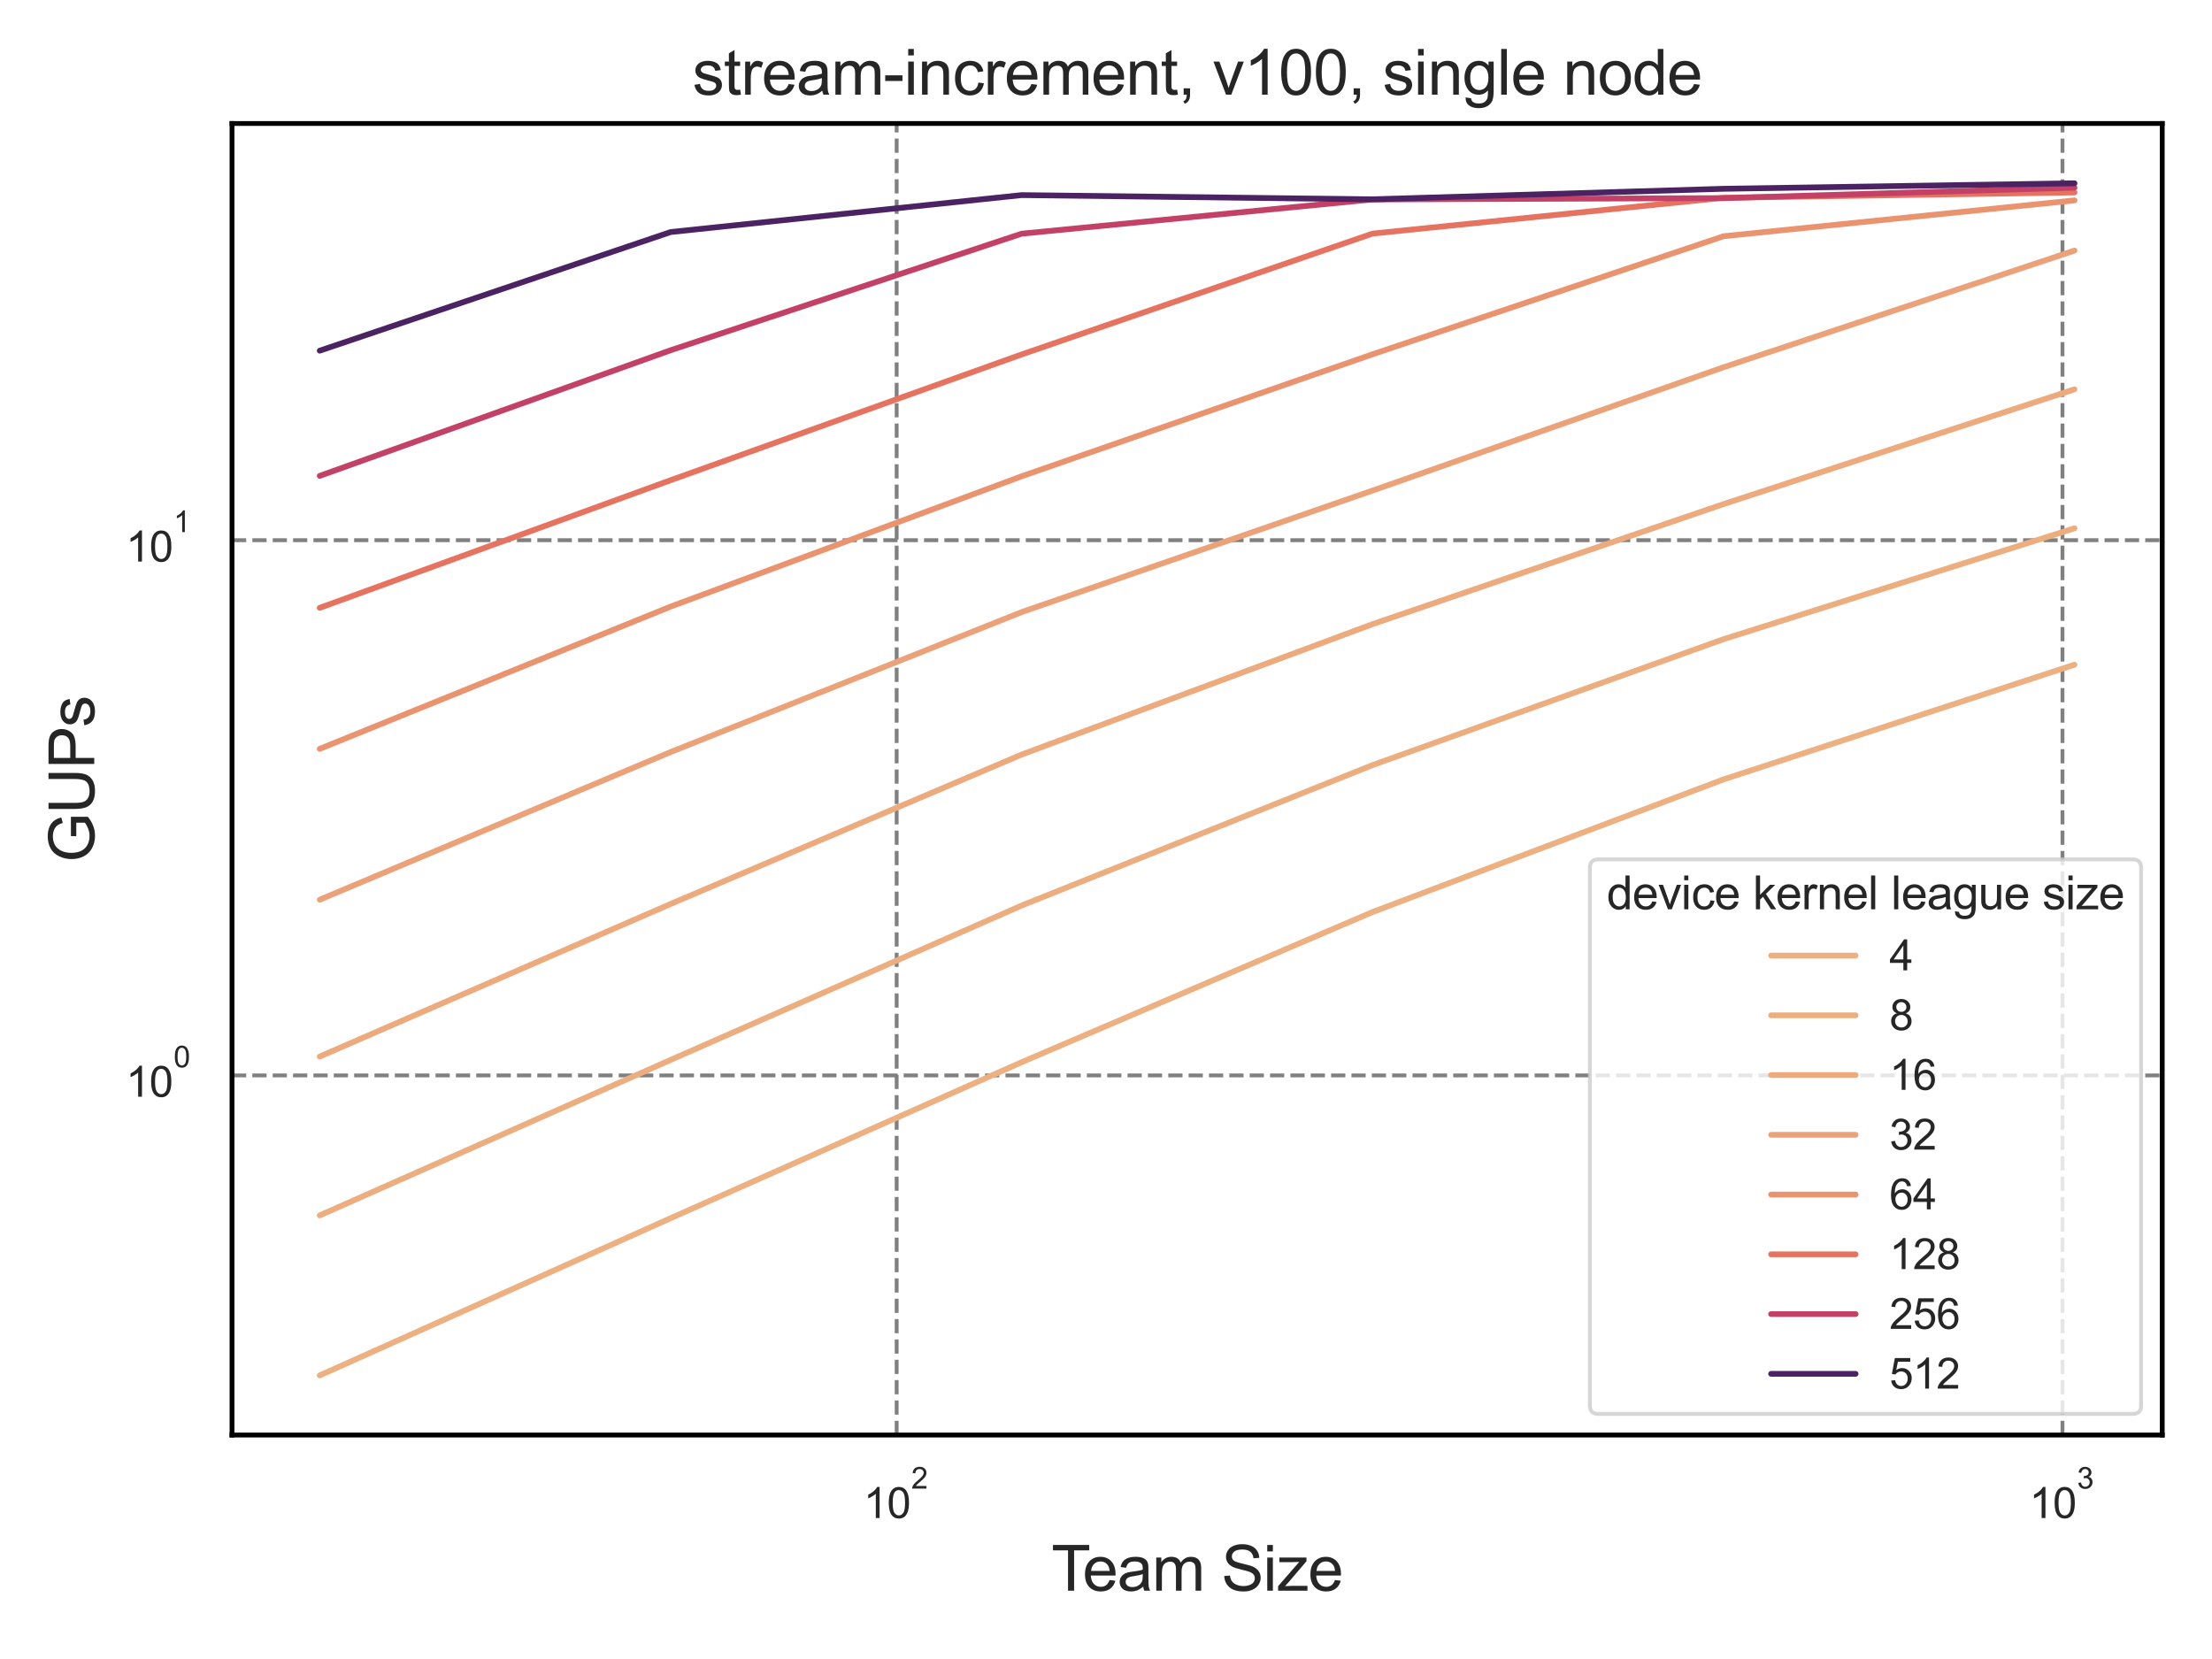<?xml version="1.0" encoding="utf-8" standalone="no"?>
<!DOCTYPE svg PUBLIC "-//W3C//DTD SVG 1.1//EN"
  "http://www.w3.org/Graphics/SVG/1.1/DTD/svg11.dtd">
<svg xmlns:xlink="http://www.w3.org/1999/xlink" width="460.8pt" height="345.6pt" viewBox="0 0 460.8 345.6" xmlns="http://www.w3.org/2000/svg" version="1.1">
 <defs>
  <style type="text/css">*{stroke-linejoin: round; stroke-linecap: butt}</style>
 </defs>
 <g id="figure_1">
  <g id="patch_1">
   <path d="M 0 345.6 
L 460.8 345.6 
L 460.8 0 
L 0 0 
z
" style="fill: #ffffff"/>
  </g>
  <g id="axes_1">
   <g id="patch_2">
    <path d="M 48.332 298.943 
L 450.432 298.943 
L 450.432 25.728 
L 48.332 25.728 
z
" style="fill: #ffffff"/>
   </g>
   <g id="matplotlib.axis_1">
    <g id="xtick_1">
     <g id="line2d_1">
      <path d="M 186.79 298.943 
L 186.79 25.728 
" clip-path="url(#pfa51cefb62)" style="fill: none; stroke-dasharray: 2.96,1.28; stroke-dashoffset: 0; stroke: #808080; stroke-width: 0.8"/>
     </g>
     <g id="text_1">
      <!-- $\mathdefault{10^{2}}$ -->
      <g style="fill: #262626" transform="translate(179.882 316.318)scale(0.088 -0.088)">
       <defs>
        <path id="ArialMT-31" d="M 2384 0 
L 1822 0 
L 1822 3584 
Q 1619 3391 1289 3197 
Q 959 3003 697 2906 
L 697 3450 
Q 1169 3672 1522 3987 
Q 1875 4303 2022 4600 
L 2384 4600 
L 2384 0 
z
" transform="scale(0.016)"/>
        <path id="ArialMT-30" d="M 266 2259 
Q 266 3072 433 3567 
Q 600 4063 929 4331 
Q 1259 4600 1759 4600 
Q 2128 4600 2406 4451 
Q 2684 4303 2865 4023 
Q 3047 3744 3150 3342 
Q 3253 2941 3253 2259 
Q 3253 1453 3087 958 
Q 2922 463 2592 192 
Q 2263 -78 1759 -78 
Q 1097 -78 719 397 
Q 266 969 266 2259 
z
M 844 2259 
Q 844 1131 1108 757 
Q 1372 384 1759 384 
Q 2147 384 2411 759 
Q 2675 1134 2675 2259 
Q 2675 3391 2411 3762 
Q 2147 4134 1753 4134 
Q 1366 4134 1134 3806 
Q 844 3388 844 2259 
z
" transform="scale(0.016)"/>
        <path id="ArialMT-32" d="M 3222 541 
L 3222 0 
L 194 0 
Q 188 203 259 391 
Q 375 700 629 1000 
Q 884 1300 1366 1694 
Q 2113 2306 2375 2664 
Q 2638 3022 2638 3341 
Q 2638 3675 2398 3904 
Q 2159 4134 1775 4134 
Q 1369 4134 1125 3890 
Q 881 3647 878 3216 
L 300 3275 
Q 359 3922 746 4261 
Q 1134 4600 1788 4600 
Q 2447 4600 2831 4234 
Q 3216 3869 3216 3328 
Q 3216 3053 3103 2787 
Q 2991 2522 2730 2228 
Q 2469 1934 1863 1422 
Q 1356 997 1212 845 
Q 1069 694 975 541 
L 3222 541 
z
" transform="scale(0.016)"/>
       </defs>
       <use xlink:href="#ArialMT-31" transform="translate(0 0.994)"/>
       <use xlink:href="#ArialMT-30" transform="translate(55.615 0.994)"/>
       <use xlink:href="#ArialMT-32" transform="translate(112.973 70.688)scale(0.7)"/>
      </g>
     </g>
    </g>
    <g id="xtick_2">
     <g id="line2d_2">
      <path d="M 429.653 298.943 
L 429.653 25.728 
" clip-path="url(#pfa51cefb62)" style="fill: none; stroke-dasharray: 2.96,1.28; stroke-dashoffset: 0; stroke: #808080; stroke-width: 0.8"/>
     </g>
     <g id="text_2">
      <!-- $\mathdefault{10^{3}}$ -->
      <g style="fill: #262626" transform="translate(422.745 316.318)scale(0.088 -0.088)">
       <defs>
        <path id="ArialMT-33" d="M 269 1209 
L 831 1284 
Q 928 806 1161 595 
Q 1394 384 1728 384 
Q 2125 384 2398 659 
Q 2672 934 2672 1341 
Q 2672 1728 2419 1979 
Q 2166 2231 1775 2231 
Q 1616 2231 1378 2169 
L 1441 2663 
Q 1497 2656 1531 2656 
Q 1891 2656 2178 2843 
Q 2466 3031 2466 3422 
Q 2466 3731 2256 3934 
Q 2047 4138 1716 4138 
Q 1388 4138 1169 3931 
Q 950 3725 888 3313 
L 325 3413 
Q 428 3978 793 4289 
Q 1159 4600 1703 4600 
Q 2078 4600 2393 4439 
Q 2709 4278 2876 4000 
Q 3044 3722 3044 3409 
Q 3044 3113 2884 2869 
Q 2725 2625 2413 2481 
Q 2819 2388 3044 2092 
Q 3269 1797 3269 1353 
Q 3269 753 2831 336 
Q 2394 -81 1725 -81 
Q 1122 -81 723 278 
Q 325 638 269 1209 
z
" transform="scale(0.016)"/>
       </defs>
       <use xlink:href="#ArialMT-31" transform="translate(0 0.994)"/>
       <use xlink:href="#ArialMT-30" transform="translate(55.615 0.994)"/>
       <use xlink:href="#ArialMT-33" transform="translate(112.973 70.688)scale(0.7)"/>
      </g>
     </g>
    </g>
    <g id="xtick_3"/>
    <g id="xtick_4"/>
    <g id="xtick_5"/>
    <g id="xtick_6"/>
    <g id="xtick_7"/>
    <g id="xtick_8"/>
    <g id="xtick_9"/>
    <g id="xtick_10"/>
    <g id="xtick_11"/>
    <g id="xtick_12"/>
    <g id="xtick_13"/>
    <g id="xtick_14"/>
    <g id="xtick_15"/>
    <g id="xtick_16"/>
    <g id="xtick_17"/>
    <g id="text_3">
     <!-- Team Size -->
     <g style="fill: #262626" transform="translate(219.041 331.372)scale(0.13 -0.13)">
      <defs>
       <path id="ArialMT-54" d="M 1659 0 
L 1659 4041 
L 150 4041 
L 150 4581 
L 3781 4581 
L 3781 4041 
L 2266 4041 
L 2266 0 
L 1659 0 
z
" transform="scale(0.016)"/>
       <path id="ArialMT-65" d="M 2694 1069 
L 3275 997 
Q 3138 488 2766 206 
Q 2394 -75 1816 -75 
Q 1088 -75 661 373 
Q 234 822 234 1631 
Q 234 2469 665 2931 
Q 1097 3394 1784 3394 
Q 2450 3394 2872 2941 
Q 3294 2488 3294 1666 
Q 3294 1616 3291 1516 
L 816 1516 
Q 847 969 1125 678 
Q 1403 388 1819 388 
Q 2128 388 2347 550 
Q 2566 713 2694 1069 
z
M 847 1978 
L 2700 1978 
Q 2663 2397 2488 2606 
Q 2219 2931 1791 2931 
Q 1403 2931 1139 2672 
Q 875 2413 847 1978 
z
" transform="scale(0.016)"/>
       <path id="ArialMT-61" d="M 2588 409 
Q 2275 144 1986 34 
Q 1697 -75 1366 -75 
Q 819 -75 525 192 
Q 231 459 231 875 
Q 231 1119 342 1320 
Q 453 1522 633 1644 
Q 813 1766 1038 1828 
Q 1203 1872 1538 1913 
Q 2219 1994 2541 2106 
Q 2544 2222 2544 2253 
Q 2544 2597 2384 2738 
Q 2169 2928 1744 2928 
Q 1347 2928 1158 2789 
Q 969 2650 878 2297 
L 328 2372 
Q 403 2725 575 2942 
Q 747 3159 1072 3276 
Q 1397 3394 1825 3394 
Q 2250 3394 2515 3294 
Q 2781 3194 2906 3042 
Q 3031 2891 3081 2659 
Q 3109 2516 3109 2141 
L 3109 1391 
Q 3109 606 3145 398 
Q 3181 191 3288 0 
L 2700 0 
Q 2613 175 2588 409 
z
M 2541 1666 
Q 2234 1541 1622 1453 
Q 1275 1403 1131 1340 
Q 988 1278 909 1158 
Q 831 1038 831 891 
Q 831 666 1001 516 
Q 1172 366 1500 366 
Q 1825 366 2078 508 
Q 2331 650 2450 897 
Q 2541 1088 2541 1459 
L 2541 1666 
z
" transform="scale(0.016)"/>
       <path id="ArialMT-6d" d="M 422 0 
L 422 3319 
L 925 3319 
L 925 2853 
Q 1081 3097 1340 3245 
Q 1600 3394 1931 3394 
Q 2300 3394 2536 3241 
Q 2772 3088 2869 2813 
Q 3263 3394 3894 3394 
Q 4388 3394 4653 3120 
Q 4919 2847 4919 2278 
L 4919 0 
L 4359 0 
L 4359 2091 
Q 4359 2428 4304 2576 
Q 4250 2725 4106 2815 
Q 3963 2906 3769 2906 
Q 3419 2906 3187 2673 
Q 2956 2441 2956 1928 
L 2956 0 
L 2394 0 
L 2394 2156 
Q 2394 2531 2256 2718 
Q 2119 2906 1806 2906 
Q 1569 2906 1367 2781 
Q 1166 2656 1075 2415 
Q 984 2175 984 1722 
L 984 0 
L 422 0 
z
" transform="scale(0.016)"/>
       <path id="ArialMT-20" transform="scale(0.016)"/>
       <path id="ArialMT-53" d="M 288 1472 
L 859 1522 
Q 900 1178 1048 958 
Q 1197 738 1509 602 
Q 1822 466 2213 466 
Q 2559 466 2825 569 
Q 3091 672 3220 851 
Q 3350 1031 3350 1244 
Q 3350 1459 3225 1620 
Q 3100 1781 2813 1891 
Q 2628 1963 1997 2114 
Q 1366 2266 1113 2400 
Q 784 2572 623 2826 
Q 463 3081 463 3397 
Q 463 3744 659 4045 
Q 856 4347 1234 4503 
Q 1613 4659 2075 4659 
Q 2584 4659 2973 4495 
Q 3363 4331 3572 4012 
Q 3781 3694 3797 3291 
L 3216 3247 
Q 3169 3681 2898 3903 
Q 2628 4125 2100 4125 
Q 1550 4125 1298 3923 
Q 1047 3722 1047 3438 
Q 1047 3191 1225 3031 
Q 1400 2872 2139 2705 
Q 2878 2538 3153 2413 
Q 3553 2228 3743 1945 
Q 3934 1663 3934 1294 
Q 3934 928 3725 604 
Q 3516 281 3123 101 
Q 2731 -78 2241 -78 
Q 1619 -78 1198 103 
Q 778 284 539 648 
Q 300 1013 288 1472 
z
" transform="scale(0.016)"/>
       <path id="ArialMT-69" d="M 425 3934 
L 425 4581 
L 988 4581 
L 988 3934 
L 425 3934 
z
M 425 0 
L 425 3319 
L 988 3319 
L 988 0 
L 425 0 
z
" transform="scale(0.016)"/>
       <path id="ArialMT-7a" d="M 125 0 
L 125 456 
L 2238 2881 
Q 1878 2863 1603 2863 
L 250 2863 
L 250 3319 
L 2963 3319 
L 2963 2947 
L 1166 841 
L 819 456 
Q 1197 484 1528 484 
L 3063 484 
L 3063 0 
L 125 0 
z
" transform="scale(0.016)"/>
      </defs>
      <use xlink:href="#ArialMT-54"/>
      <use xlink:href="#ArialMT-65" x="49.959"/>
      <use xlink:href="#ArialMT-61" x="105.574"/>
      <use xlink:href="#ArialMT-6d" x="161.189"/>
      <use xlink:href="#ArialMT-20" x="244.49"/>
      <use xlink:href="#ArialMT-53" x="272.273"/>
      <use xlink:href="#ArialMT-69" x="338.973"/>
      <use xlink:href="#ArialMT-7a" x="361.189"/>
      <use xlink:href="#ArialMT-65" x="411.189"/>
     </g>
    </g>
   </g>
   <g id="matplotlib.axis_2">
    <g id="ytick_1">
     <g id="line2d_3">
      <path d="M 48.332 224.025 
L 450.432 224.025 
" clip-path="url(#pfa51cefb62)" style="fill: none; stroke-dasharray: 2.96,1.28; stroke-dashoffset: 0; stroke: #808080; stroke-width: 0.8"/>
     </g>
     <g id="text_4">
      <!-- $\mathdefault{10^{0}}$ -->
      <g style="fill: #262626" transform="translate(26.216 228.562)scale(0.088 -0.088)">
       <use xlink:href="#ArialMT-31" transform="translate(0 0.994)"/>
       <use xlink:href="#ArialMT-30" transform="translate(55.615 0.994)"/>
       <use xlink:href="#ArialMT-30" transform="translate(112.973 70.688)scale(0.7)"/>
      </g>
     </g>
    </g>
    <g id="ytick_2">
     <g id="line2d_4">
      <path d="M 48.332 112.533 
L 450.432 112.533 
" clip-path="url(#pfa51cefb62)" style="fill: none; stroke-dasharray: 2.96,1.28; stroke-dashoffset: 0; stroke: #808080; stroke-width: 0.8"/>
     </g>
     <g id="text_5">
      <!-- $\mathdefault{10^{1}}$ -->
      <g style="fill: #262626" transform="translate(26.216 117.071)scale(0.088 -0.088)">
       <use xlink:href="#ArialMT-31" transform="translate(0 0.994)"/>
       <use xlink:href="#ArialMT-30" transform="translate(55.615 0.994)"/>
       <use xlink:href="#ArialMT-31" transform="translate(112.973 70.688)scale(0.7)"/>
      </g>
     </g>
    </g>
    <g id="ytick_3"/>
    <g id="ytick_4"/>
    <g id="ytick_5"/>
    <g id="ytick_6"/>
    <g id="ytick_7"/>
    <g id="ytick_8"/>
    <g id="ytick_9"/>
    <g id="ytick_10"/>
    <g id="ytick_11"/>
    <g id="ytick_12"/>
    <g id="ytick_13"/>
    <g id="ytick_14"/>
    <g id="ytick_15"/>
    <g id="ytick_16"/>
    <g id="ytick_17"/>
    <g id="ytick_18"/>
    <g id="ytick_19"/>
    <g id="ytick_20"/>
    <g id="ytick_21"/>
    <g id="ytick_22"/>
    <g id="text_6">
     <!-- GUPs -->
     <g style="fill: #262626" transform="translate(19.632 179.671)rotate(-90)scale(0.13 -0.13)">
      <defs>
       <path id="ArialMT-47" d="M 2638 1797 
L 2638 2334 
L 4578 2338 
L 4578 638 
Q 4131 281 3656 101 
Q 3181 -78 2681 -78 
Q 2006 -78 1454 211 
Q 903 500 622 1047 
Q 341 1594 341 2269 
Q 341 2938 620 3517 
Q 900 4097 1425 4378 
Q 1950 4659 2634 4659 
Q 3131 4659 3532 4498 
Q 3934 4338 4162 4050 
Q 4391 3763 4509 3300 
L 3963 3150 
Q 3859 3500 3706 3700 
Q 3553 3900 3268 4020 
Q 2984 4141 2638 4141 
Q 2222 4141 1919 4014 
Q 1616 3888 1430 3681 
Q 1244 3475 1141 3228 
Q 966 2803 966 2306 
Q 966 1694 1177 1281 
Q 1388 869 1791 669 
Q 2194 469 2647 469 
Q 3041 469 3416 620 
Q 3791 772 3984 944 
L 3984 1797 
L 2638 1797 
z
" transform="scale(0.016)"/>
       <path id="ArialMT-55" d="M 3500 4581 
L 4106 4581 
L 4106 1934 
Q 4106 1244 3950 837 
Q 3794 431 3386 176 
Q 2978 -78 2316 -78 
Q 1672 -78 1262 144 
Q 853 366 678 786 
Q 503 1206 503 1934 
L 503 4581 
L 1109 4581 
L 1109 1938 
Q 1109 1341 1220 1058 
Q 1331 775 1601 622 
Q 1872 469 2263 469 
Q 2931 469 3215 772 
Q 3500 1075 3500 1938 
L 3500 4581 
z
" transform="scale(0.016)"/>
       <path id="ArialMT-50" d="M 494 0 
L 494 4581 
L 2222 4581 
Q 2678 4581 2919 4538 
Q 3256 4481 3484 4323 
Q 3713 4166 3852 3881 
Q 3991 3597 3991 3256 
Q 3991 2672 3619 2267 
Q 3247 1863 2275 1863 
L 1100 1863 
L 1100 0 
L 494 0 
z
M 1100 2403 
L 2284 2403 
Q 2872 2403 3119 2622 
Q 3366 2841 3366 3238 
Q 3366 3525 3220 3729 
Q 3075 3934 2838 4000 
Q 2684 4041 2272 4041 
L 1100 4041 
L 1100 2403 
z
" transform="scale(0.016)"/>
       <path id="ArialMT-73" d="M 197 991 
L 753 1078 
Q 800 744 1014 566 
Q 1228 388 1613 388 
Q 2000 388 2187 545 
Q 2375 703 2375 916 
Q 2375 1106 2209 1216 
Q 2094 1291 1634 1406 
Q 1016 1563 777 1677 
Q 538 1791 414 1992 
Q 291 2194 291 2438 
Q 291 2659 392 2848 
Q 494 3038 669 3163 
Q 800 3259 1026 3326 
Q 1253 3394 1513 3394 
Q 1903 3394 2198 3281 
Q 2494 3169 2634 2976 
Q 2775 2784 2828 2463 
L 2278 2388 
Q 2241 2644 2061 2787 
Q 1881 2931 1553 2931 
Q 1166 2931 1000 2803 
Q 834 2675 834 2503 
Q 834 2394 903 2306 
Q 972 2216 1119 2156 
Q 1203 2125 1616 2013 
Q 2213 1853 2448 1751 
Q 2684 1650 2818 1456 
Q 2953 1263 2953 975 
Q 2953 694 2789 445 
Q 2625 197 2315 61 
Q 2006 -75 1616 -75 
Q 969 -75 630 194 
Q 291 463 197 991 
z
" transform="scale(0.016)"/>
      </defs>
      <use xlink:href="#ArialMT-47"/>
      <use xlink:href="#ArialMT-55" x="77.783"/>
      <use xlink:href="#ArialMT-50" x="150"/>
      <use xlink:href="#ArialMT-73" x="216.699"/>
     </g>
    </g>
   </g>
   <g id="PolyCollection_1">
    <defs>
     <path id="m02b8bf227b" d="M 66.609 -59.081 
L 66.609 -59.076 
L 139.718 -91.817 
L 212.827 -124.32 
L 285.936 -155.561 
L 359.046 -183.163 
L 432.155 -207.058 
L 432.155 -207.265 
L 432.155 -207.265 
L 359.046 -183.278 
L 285.936 -155.64 
L 212.827 -124.33 
L 139.718 -91.843 
L 66.609 -59.081 
z
" style="stroke: #edb081; stroke-opacity: 0.2; stroke-width: 0.8"/>
    </defs>
    <g clip-path="url(#pfa51cefb62)">
     <use xlink:href="#m02b8bf227b" x="0" y="345.6" style="fill: #edb081; fill-opacity: 0.2; stroke: #edb081; stroke-opacity: 0.2; stroke-width: 0.8"/>
    </g>
   </g>
   <g id="PolyCollection_2">
    <defs>
     <path id="m66e3887683" d="M 66.609 -92.41 
L 66.609 -92.407 
L 139.718 -124.795 
L 212.827 -156.946 
L 285.936 -186.114 
L 359.046 -212.406 
L 432.155 -235.536 
L 432.155 -235.575 
L 432.155 -235.575 
L 359.046 -212.474 
L 285.936 -186.276 
L 212.827 -156.982 
L 139.718 -124.835 
L 66.609 -92.41 
z
" style="stroke: #edae7f; stroke-opacity: 0.2; stroke-width: 0.8"/>
    </defs>
    <g clip-path="url(#pfa51cefb62)">
     <use xlink:href="#m66e3887683" x="0" y="345.6" style="fill: #edae7f; fill-opacity: 0.2; stroke: #edae7f; stroke-opacity: 0.2; stroke-width: 0.8"/>
    </g>
   </g>
   <g id="PolyCollection_3">
    <defs>
     <path id="mece64398f0" d="M 66.609 -125.515 
L 66.609 -125.472 
L 139.718 -157.272 
L 212.827 -188.384 
L 285.936 -215.465 
L 359.046 -240.581 
L 432.155 -264.488 
L 432.155 -264.515 
L 432.155 -264.515 
L 359.046 -240.605 
L 285.936 -215.645 
L 212.827 -188.446 
L 139.718 -157.343 
L 66.609 -125.515 
z
" style="stroke: #ecaa7d; stroke-opacity: 0.2; stroke-width: 0.8"/>
    </defs>
    <g clip-path="url(#pfa51cefb62)">
     <use xlink:href="#mece64398f0" x="0" y="345.6" style="fill: #ecaa7d; fill-opacity: 0.2; stroke: #ecaa7d; stroke-opacity: 0.2; stroke-width: 0.8"/>
    </g>
   </g>
   <g id="PolyCollection_4">
    <defs>
     <path id="m1644971af3" d="M 66.609 -158.192 
L 66.609 -158.172 
L 139.718 -188.922 
L 212.827 -218.053 
L 285.936 -243.386 
L 359.046 -269.085 
L 432.155 -293.393 
L 432.155 -293.411 
L 432.155 -293.411 
L 359.046 -269.108 
L 285.936 -243.424 
L 212.827 -218.149 
L 139.718 -188.972 
L 66.609 -158.192 
z
" style="stroke: #eca278; stroke-opacity: 0.2; stroke-width: 0.8"/>
    </defs>
    <g clip-path="url(#pfa51cefb62)">
     <use xlink:href="#m1644971af3" x="0" y="345.6" style="fill: #eca278; fill-opacity: 0.2; stroke: #eca278; stroke-opacity: 0.2; stroke-width: 0.8"/>
    </g>
   </g>
   <g id="PolyCollection_5">
    <defs>
     <path id="m18837f40a0" d="M 66.609 -189.637 
L 66.609 -189.571 
L 139.718 -219.157 
L 212.827 -246.36 
L 285.936 -271.778 
L 359.046 -296.386 
L 432.155 -303.795 
L 432.155 -303.907 
L 432.155 -303.907 
L 359.046 -296.403 
L 285.936 -271.814 
L 212.827 -246.405 
L 139.718 -219.32 
L 66.609 -189.637 
z
" style="stroke: #ea936f; stroke-opacity: 0.2; stroke-width: 0.8"/>
    </defs>
    <g clip-path="url(#pfa51cefb62)">
     <use xlink:href="#m18837f40a0" x="0" y="345.6" style="fill: #ea936f; fill-opacity: 0.2; stroke: #ea936f; stroke-opacity: 0.2; stroke-width: 0.8"/>
    </g>
   </g>
   <g id="PolyCollection_6">
    <defs>
     <path id="m9473e99bdc" d="M 66.609 -219.063 
L 66.609 -218.829 
L 139.718 -245.526 
L 212.827 -271.748 
L 285.936 -296.93 
L 359.046 -304.256 
L 432.155 -305.424 
L 432.155 -305.644 
L 432.155 -305.644 
L 359.046 -304.507 
L 285.936 -296.953 
L 212.827 -271.783 
L 139.718 -245.615 
L 66.609 -219.063 
z
" style="stroke: #e5735f; stroke-opacity: 0.2; stroke-width: 0.8"/>
    </defs>
    <g clip-path="url(#pfa51cefb62)">
     <use xlink:href="#m9473e99bdc" x="0" y="345.6" style="fill: #e5735f; fill-opacity: 0.2; stroke: #e5735f; stroke-opacity: 0.2; stroke-width: 0.8"/>
    </g>
   </g>
   <g id="PolyCollection_7">
    <defs>
     <path id="m4d1455d65f" d="M 66.609 -246.483 
L 66.609 -246.454 
L 139.718 -272.627 
L 212.827 -296.859 
L 285.936 -303.841 
L 359.046 -304.325 
L 432.155 -306.426 
L 432.155 -306.562 
L 432.155 -306.562 
L 359.046 -304.333 
L 285.936 -304.17 
L 212.827 -296.991 
L 139.718 -272.667 
L 66.609 -246.483 
z
" style="stroke: #c34167; stroke-opacity: 0.2; stroke-width: 0.8"/>
    </defs>
    <g clip-path="url(#pfa51cefb62)">
     <use xlink:href="#m4d1455d65f" x="0" y="345.6" style="fill: #c34167; fill-opacity: 0.2; stroke: #c34167; stroke-opacity: 0.2; stroke-width: 0.8"/>
    </g>
   </g>
   <g id="PolyCollection_8">
    <defs>
     <path id="m0f707c5c58" d="M 66.609 -272.556 
L 66.609 -272.544 
L 139.718 -297.213 
L 212.827 -304.915 
L 285.936 -303.841 
L 359.046 -306.233 
L 432.155 -307.399 
L 432.155 -307.453 
L 432.155 -307.453 
L 359.046 -306.339 
L 285.936 -304.246 
L 212.827 -305.011 
L 139.718 -297.324 
L 66.609 -272.556 
z
" style="stroke: #4b2362; stroke-opacity: 0.2; stroke-width: 0.8"/>
    </defs>
    <g clip-path="url(#pfa51cefb62)">
     <use xlink:href="#m0f707c5c58" x="0" y="345.6" style="fill: #4b2362; fill-opacity: 0.2; stroke: #4b2362; stroke-opacity: 0.2; stroke-width: 0.8"/>
    </g>
   </g>
   <g id="line2d_5">
    <path d="M 66.609 286.522 
L 139.718 253.768 
L 212.827 221.276 
L 285.936 189.99 
L 359.046 162.363 
L 432.155 138.47 
" clip-path="url(#pfa51cefb62)" style="fill: none; stroke: #edb081; stroke-width: 1.2; stroke-linecap: round"/>
   </g>
   <g id="line2d_6">
    <path d="M 66.609 253.191 
L 139.718 220.791 
L 212.827 188.641 
L 285.936 159.378 
L 359.046 133.155 
L 432.155 110.049 
" clip-path="url(#pfa51cefb62)" style="fill: none; stroke: #edae7f; stroke-width: 1.2; stroke-linecap: round"/>
   </g>
   <g id="line2d_7">
    <path d="M 66.609 220.101 
L 139.718 188.303 
L 212.827 157.187 
L 285.936 130.017 
L 359.046 105.009 
L 432.155 81.097 
" clip-path="url(#pfa51cefb62)" style="fill: none; stroke: #ecaa7d; stroke-width: 1.2; stroke-linecap: round"/>
   </g>
   <g id="line2d_8">
    <path d="M 66.609 187.421 
L 139.718 156.659 
L 212.827 127.513 
L 285.936 102.194 
L 359.046 76.505 
L 432.155 52.2 
" clip-path="url(#pfa51cefb62)" style="fill: none; stroke: #eca278; stroke-width: 1.2; stroke-linecap: round"/>
   </g>
   <g id="line2d_9">
    <path d="M 66.609 155.998 
L 139.718 126.357 
L 212.827 99.218 
L 285.936 73.8 
L 359.046 49.208 
L 432.155 41.744 
" clip-path="url(#pfa51cefb62)" style="fill: none; stroke: #ea936f; stroke-width: 1.2; stroke-linecap: round"/>
   </g>
   <g id="line2d_10">
    <path d="M 66.609 126.627 
L 139.718 100.03 
L 212.827 73.836 
L 285.936 48.66 
L 359.046 41.197 
L 432.155 40.088 
" clip-path="url(#pfa51cefb62)" style="fill: none; stroke: #e5735f; stroke-width: 1.2; stroke-linecap: round"/>
   </g>
   <g id="line2d_11">
    <path d="M 66.609 99.132 
L 139.718 72.957 
L 212.827 48.68 
L 285.936 41.54 
L 359.046 41.272 
L 432.155 39.087 
" clip-path="url(#pfa51cefb62)" style="fill: none; stroke: #c34167; stroke-width: 1.2; stroke-linecap: round"/>
   </g>
   <g id="line2d_12">
    <path d="M 66.609 73.052 
L 139.718 48.337 
L 212.827 40.644 
L 285.936 41.522 
L 359.046 39.328 
L 432.155 38.182 
" clip-path="url(#pfa51cefb62)" style="fill: none; stroke: #4b2362; stroke-width: 1.2; stroke-linecap: round"/>
   </g>
   <g id="line2d_13"/>
   <g id="line2d_14"/>
   <g id="line2d_15"/>
   <g id="line2d_16"/>
   <g id="line2d_17"/>
   <g id="line2d_18"/>
   <g id="line2d_19"/>
   <g id="line2d_20"/>
   <g id="patch_3">
    <path d="M 48.332 298.943 
L 48.332 25.728 
" style="fill: none; stroke: #000000; stroke-linejoin: miter; stroke-linecap: square"/>
   </g>
   <g id="patch_4">
    <path d="M 450.432 298.943 
L 450.432 25.728 
" style="fill: none; stroke: #000000; stroke-linejoin: miter; stroke-linecap: square"/>
   </g>
   <g id="patch_5">
    <path d="M 48.332 298.943 
L 450.432 298.943 
" style="fill: none; stroke: #000000; stroke-linejoin: miter; stroke-linecap: square"/>
   </g>
   <g id="patch_6">
    <path d="M 48.332 25.728 
L 450.432 25.728 
" style="fill: none; stroke: #000000; stroke-linejoin: miter; stroke-linecap: square"/>
   </g>
   <g id="text_7">
    <!-- stream-increment, v100, single node -->
    <g style="fill: #262626" transform="translate(144.254 19.728)scale(0.13 -0.13)">
     <defs>
      <path id="ArialMT-74" d="M 1650 503 
L 1731 6 
Q 1494 -44 1306 -44 
Q 1000 -44 831 53 
Q 663 150 594 308 
Q 525 466 525 972 
L 525 2881 
L 113 2881 
L 113 3319 
L 525 3319 
L 525 4141 
L 1084 4478 
L 1084 3319 
L 1650 3319 
L 1650 2881 
L 1084 2881 
L 1084 941 
Q 1084 700 1114 631 
Q 1144 563 1211 522 
Q 1278 481 1403 481 
Q 1497 481 1650 503 
z
" transform="scale(0.016)"/>
      <path id="ArialMT-72" d="M 416 0 
L 416 3319 
L 922 3319 
L 922 2816 
Q 1116 3169 1280 3281 
Q 1444 3394 1641 3394 
Q 1925 3394 2219 3213 
L 2025 2691 
Q 1819 2813 1613 2813 
Q 1428 2813 1281 2702 
Q 1134 2591 1072 2394 
Q 978 2094 978 1738 
L 978 0 
L 416 0 
z
" transform="scale(0.016)"/>
      <path id="ArialMT-2d" d="M 203 1375 
L 203 1941 
L 1931 1941 
L 1931 1375 
L 203 1375 
z
" transform="scale(0.016)"/>
      <path id="ArialMT-6e" d="M 422 0 
L 422 3319 
L 928 3319 
L 928 2847 
Q 1294 3394 1984 3394 
Q 2284 3394 2536 3286 
Q 2788 3178 2913 3003 
Q 3038 2828 3088 2588 
Q 3119 2431 3119 2041 
L 3119 0 
L 2556 0 
L 2556 2019 
Q 2556 2363 2490 2533 
Q 2425 2703 2258 2804 
Q 2091 2906 1866 2906 
Q 1506 2906 1245 2678 
Q 984 2450 984 1813 
L 984 0 
L 422 0 
z
" transform="scale(0.016)"/>
      <path id="ArialMT-63" d="M 2588 1216 
L 3141 1144 
Q 3050 572 2676 248 
Q 2303 -75 1759 -75 
Q 1078 -75 664 370 
Q 250 816 250 1647 
Q 250 2184 428 2587 
Q 606 2991 970 3192 
Q 1334 3394 1763 3394 
Q 2303 3394 2647 3120 
Q 2991 2847 3088 2344 
L 2541 2259 
Q 2463 2594 2264 2762 
Q 2066 2931 1784 2931 
Q 1359 2931 1093 2626 
Q 828 2322 828 1663 
Q 828 994 1084 691 
Q 1341 388 1753 388 
Q 2084 388 2306 591 
Q 2528 794 2588 1216 
z
" transform="scale(0.016)"/>
      <path id="ArialMT-2c" d="M 569 0 
L 569 641 
L 1209 641 
L 1209 0 
Q 1209 -353 1084 -570 
Q 959 -788 688 -906 
L 531 -666 
Q 709 -588 793 -436 
Q 878 -284 888 0 
L 569 0 
z
" transform="scale(0.016)"/>
      <path id="ArialMT-76" d="M 1344 0 
L 81 3319 
L 675 3319 
L 1388 1331 
Q 1503 1009 1600 663 
Q 1675 925 1809 1294 
L 2547 3319 
L 3125 3319 
L 1869 0 
L 1344 0 
z
" transform="scale(0.016)"/>
      <path id="ArialMT-67" d="M 319 -275 
L 866 -356 
Q 900 -609 1056 -725 
Q 1266 -881 1628 -881 
Q 2019 -881 2231 -725 
Q 2444 -569 2519 -288 
Q 2563 -116 2559 434 
Q 2191 0 1641 0 
Q 956 0 581 494 
Q 206 988 206 1678 
Q 206 2153 378 2554 
Q 550 2956 876 3175 
Q 1203 3394 1644 3394 
Q 2231 3394 2613 2919 
L 2613 3319 
L 3131 3319 
L 3131 450 
Q 3131 -325 2973 -648 
Q 2816 -972 2473 -1159 
Q 2131 -1347 1631 -1347 
Q 1038 -1347 672 -1080 
Q 306 -813 319 -275 
z
M 784 1719 
Q 784 1066 1043 766 
Q 1303 466 1694 466 
Q 2081 466 2343 764 
Q 2606 1063 2606 1700 
Q 2606 2309 2336 2618 
Q 2066 2928 1684 2928 
Q 1309 2928 1046 2623 
Q 784 2319 784 1719 
z
" transform="scale(0.016)"/>
      <path id="ArialMT-6c" d="M 409 0 
L 409 4581 
L 972 4581 
L 972 0 
L 409 0 
z
" transform="scale(0.016)"/>
      <path id="ArialMT-6f" d="M 213 1659 
Q 213 2581 725 3025 
Q 1153 3394 1769 3394 
Q 2453 3394 2887 2945 
Q 3322 2497 3322 1706 
Q 3322 1066 3130 698 
Q 2938 331 2570 128 
Q 2203 -75 1769 -75 
Q 1072 -75 642 372 
Q 213 819 213 1659 
z
M 791 1659 
Q 791 1022 1069 705 
Q 1347 388 1769 388 
Q 2188 388 2466 706 
Q 2744 1025 2744 1678 
Q 2744 2294 2464 2611 
Q 2184 2928 1769 2928 
Q 1347 2928 1069 2612 
Q 791 2297 791 1659 
z
" transform="scale(0.016)"/>
      <path id="ArialMT-64" d="M 2575 0 
L 2575 419 
Q 2259 -75 1647 -75 
Q 1250 -75 917 144 
Q 584 363 401 755 
Q 219 1147 219 1656 
Q 219 2153 384 2558 
Q 550 2963 881 3178 
Q 1213 3394 1622 3394 
Q 1922 3394 2156 3267 
Q 2391 3141 2538 2938 
L 2538 4581 
L 3097 4581 
L 3097 0 
L 2575 0 
z
M 797 1656 
Q 797 1019 1065 703 
Q 1334 388 1700 388 
Q 2069 388 2326 689 
Q 2584 991 2584 1609 
Q 2584 2291 2321 2609 
Q 2059 2928 1675 2928 
Q 1300 2928 1048 2622 
Q 797 2316 797 1656 
z
" transform="scale(0.016)"/>
     </defs>
     <use xlink:href="#ArialMT-73"/>
     <use xlink:href="#ArialMT-74" x="50"/>
     <use xlink:href="#ArialMT-72" x="77.783"/>
     <use xlink:href="#ArialMT-65" x="111.084"/>
     <use xlink:href="#ArialMT-61" x="166.699"/>
     <use xlink:href="#ArialMT-6d" x="222.314"/>
     <use xlink:href="#ArialMT-2d" x="305.615"/>
     <use xlink:href="#ArialMT-69" x="338.916"/>
     <use xlink:href="#ArialMT-6e" x="361.133"/>
     <use xlink:href="#ArialMT-63" x="416.748"/>
     <use xlink:href="#ArialMT-72" x="466.748"/>
     <use xlink:href="#ArialMT-65" x="500.049"/>
     <use xlink:href="#ArialMT-6d" x="555.664"/>
     <use xlink:href="#ArialMT-65" x="638.965"/>
     <use xlink:href="#ArialMT-6e" x="694.58"/>
     <use xlink:href="#ArialMT-74" x="750.195"/>
     <use xlink:href="#ArialMT-2c" x="777.979"/>
     <use xlink:href="#ArialMT-20" x="805.762"/>
     <use xlink:href="#ArialMT-76" x="833.545"/>
     <use xlink:href="#ArialMT-31" x="883.545"/>
     <use xlink:href="#ArialMT-30" x="939.16"/>
     <use xlink:href="#ArialMT-30" x="994.775"/>
     <use xlink:href="#ArialMT-2c" x="1050.391"/>
     <use xlink:href="#ArialMT-20" x="1078.174"/>
     <use xlink:href="#ArialMT-73" x="1105.957"/>
     <use xlink:href="#ArialMT-69" x="1155.957"/>
     <use xlink:href="#ArialMT-6e" x="1178.174"/>
     <use xlink:href="#ArialMT-67" x="1233.789"/>
     <use xlink:href="#ArialMT-6c" x="1289.404"/>
     <use xlink:href="#ArialMT-65" x="1311.621"/>
     <use xlink:href="#ArialMT-20" x="1367.236"/>
     <use xlink:href="#ArialMT-6e" x="1395.02"/>
     <use xlink:href="#ArialMT-6f" x="1450.635"/>
     <use xlink:href="#ArialMT-64" x="1506.25"/>
     <use xlink:href="#ArialMT-65" x="1561.865"/>
    </g>
   </g>
   <g id="legend_1">
    <g id="patch_7">
     <path d="M 332.961 294.543 
L 444.272 294.543 
Q 446.032 294.543 446.032 292.783 
L 446.032 180.788 
Q 446.032 179.028 444.272 179.028 
L 332.961 179.028 
Q 331.2 179.028 331.2 180.788 
L 331.2 292.783 
Q 331.2 294.543 332.961 294.543 
z
" style="fill: #ffffff; opacity: 0.8; stroke: #cccccc; stroke-width: 0.8; stroke-linejoin: miter"/>
    </g>
    <g id="text_8">
     <!-- device kernel league size -->
     <g style="fill: #262626" transform="translate(334.721 189.419)scale(0.096 -0.096)">
      <defs>
       <path id="ArialMT-6b" d="M 425 0 
L 425 4581 
L 988 4581 
L 988 1969 
L 2319 3319 
L 3047 3319 
L 1778 2088 
L 3175 0 
L 2481 0 
L 1384 1697 
L 988 1316 
L 988 0 
L 425 0 
z
" transform="scale(0.016)"/>
       <path id="ArialMT-75" d="M 2597 0 
L 2597 488 
Q 2209 -75 1544 -75 
Q 1250 -75 995 37 
Q 741 150 617 320 
Q 494 491 444 738 
Q 409 903 409 1263 
L 409 3319 
L 972 3319 
L 972 1478 
Q 972 1038 1006 884 
Q 1059 663 1231 536 
Q 1403 409 1656 409 
Q 1909 409 2131 539 
Q 2353 669 2445 892 
Q 2538 1116 2538 1541 
L 2538 3319 
L 3100 3319 
L 3100 0 
L 2597 0 
z
" transform="scale(0.016)"/>
      </defs>
      <use xlink:href="#ArialMT-64"/>
      <use xlink:href="#ArialMT-65" x="55.615"/>
      <use xlink:href="#ArialMT-76" x="111.23"/>
      <use xlink:href="#ArialMT-69" x="161.23"/>
      <use xlink:href="#ArialMT-63" x="183.447"/>
      <use xlink:href="#ArialMT-65" x="233.447"/>
      <use xlink:href="#ArialMT-20" x="289.062"/>
      <use xlink:href="#ArialMT-6b" x="316.846"/>
      <use xlink:href="#ArialMT-65" x="366.846"/>
      <use xlink:href="#ArialMT-72" x="422.461"/>
      <use xlink:href="#ArialMT-6e" x="455.762"/>
      <use xlink:href="#ArialMT-65" x="511.377"/>
      <use xlink:href="#ArialMT-6c" x="566.992"/>
      <use xlink:href="#ArialMT-20" x="589.209"/>
      <use xlink:href="#ArialMT-6c" x="616.992"/>
      <use xlink:href="#ArialMT-65" x="639.209"/>
      <use xlink:href="#ArialMT-61" x="694.824"/>
      <use xlink:href="#ArialMT-67" x="750.439"/>
      <use xlink:href="#ArialMT-75" x="806.055"/>
      <use xlink:href="#ArialMT-65" x="861.67"/>
      <use xlink:href="#ArialMT-20" x="917.285"/>
      <use xlink:href="#ArialMT-73" x="945.068"/>
      <use xlink:href="#ArialMT-69" x="995.068"/>
      <use xlink:href="#ArialMT-7a" x="1017.285"/>
      <use xlink:href="#ArialMT-65" x="1067.285"/>
     </g>
    </g>
    <g id="line2d_21">
     <path d="M 368.956 199.059 
L 377.756 199.059 
L 386.556 199.059 
" style="fill: none; stroke: #edb081; stroke-width: 1.2; stroke-linecap: round"/>
    </g>
    <g id="text_9">
     <!-- 4 -->
     <g style="fill: #262626" transform="translate(393.596 202.139)scale(0.088 -0.088)">
      <defs>
       <path id="ArialMT-34" d="M 2069 0 
L 2069 1097 
L 81 1097 
L 81 1613 
L 2172 4581 
L 2631 4581 
L 2631 1613 
L 3250 1613 
L 3250 1097 
L 2631 1097 
L 2631 0 
L 2069 0 
z
M 2069 1613 
L 2069 3678 
L 634 1613 
L 2069 1613 
z
" transform="scale(0.016)"/>
      </defs>
      <use xlink:href="#ArialMT-34"/>
     </g>
    </g>
    <g id="line2d_22">
     <path d="M 368.956 211.507 
L 377.756 211.507 
L 386.556 211.507 
" style="fill: none; stroke: #edae7f; stroke-width: 1.2; stroke-linecap: round"/>
    </g>
    <g id="text_10">
     <!-- 8 -->
     <g style="fill: #262626" transform="translate(393.596 214.587)scale(0.088 -0.088)">
      <defs>
       <path id="ArialMT-38" d="M 1131 2484 
Q 781 2613 612 2850 
Q 444 3088 444 3419 
Q 444 3919 803 4259 
Q 1163 4600 1759 4600 
Q 2359 4600 2725 4251 
Q 3091 3903 3091 3403 
Q 3091 3084 2923 2848 
Q 2756 2613 2416 2484 
Q 2838 2347 3058 2040 
Q 3278 1734 3278 1309 
Q 3278 722 2862 322 
Q 2447 -78 1769 -78 
Q 1091 -78 675 323 
Q 259 725 259 1325 
Q 259 1772 486 2073 
Q 713 2375 1131 2484 
z
M 1019 3438 
Q 1019 3113 1228 2906 
Q 1438 2700 1772 2700 
Q 2097 2700 2305 2904 
Q 2513 3109 2513 3406 
Q 2513 3716 2298 3927 
Q 2084 4138 1766 4138 
Q 1444 4138 1231 3931 
Q 1019 3725 1019 3438 
z
M 838 1322 
Q 838 1081 952 856 
Q 1066 631 1291 507 
Q 1516 384 1775 384 
Q 2178 384 2440 643 
Q 2703 903 2703 1303 
Q 2703 1709 2433 1975 
Q 2163 2241 1756 2241 
Q 1359 2241 1098 1978 
Q 838 1716 838 1322 
z
" transform="scale(0.016)"/>
      </defs>
      <use xlink:href="#ArialMT-38"/>
     </g>
    </g>
    <g id="line2d_23">
     <path d="M 368.956 223.955 
L 377.756 223.955 
L 386.556 223.955 
" style="fill: none; stroke: #ecaa7d; stroke-width: 1.2; stroke-linecap: round"/>
    </g>
    <g id="text_11">
     <!-- 16 -->
     <g style="fill: #262626" transform="translate(393.596 227.035)scale(0.088 -0.088)">
      <defs>
       <path id="ArialMT-36" d="M 3184 3459 
L 2625 3416 
Q 2550 3747 2413 3897 
Q 2184 4138 1850 4138 
Q 1581 4138 1378 3988 
Q 1113 3794 959 3422 
Q 806 3050 800 2363 
Q 1003 2672 1297 2822 
Q 1591 2972 1913 2972 
Q 2475 2972 2870 2558 
Q 3266 2144 3266 1488 
Q 3266 1056 3080 686 
Q 2894 316 2569 119 
Q 2244 -78 1831 -78 
Q 1128 -78 684 439 
Q 241 956 241 2144 
Q 241 3472 731 4075 
Q 1159 4600 1884 4600 
Q 2425 4600 2770 4297 
Q 3116 3994 3184 3459 
z
M 888 1484 
Q 888 1194 1011 928 
Q 1134 663 1356 523 
Q 1578 384 1822 384 
Q 2178 384 2434 671 
Q 2691 959 2691 1453 
Q 2691 1928 2437 2201 
Q 2184 2475 1800 2475 
Q 1419 2475 1153 2201 
Q 888 1928 888 1484 
z
" transform="scale(0.016)"/>
      </defs>
      <use xlink:href="#ArialMT-31"/>
      <use xlink:href="#ArialMT-36" x="55.615"/>
     </g>
    </g>
    <g id="line2d_24">
     <path d="M 368.956 236.402 
L 377.756 236.402 
L 386.556 236.402 
" style="fill: none; stroke: #eca278; stroke-width: 1.2; stroke-linecap: round"/>
    </g>
    <g id="text_12">
     <!-- 32 -->
     <g style="fill: #262626" transform="translate(393.596 239.482)scale(0.088 -0.088)">
      <use xlink:href="#ArialMT-33"/>
      <use xlink:href="#ArialMT-32" x="55.615"/>
     </g>
    </g>
    <g id="line2d_25">
     <path d="M 368.956 248.85 
L 377.756 248.85 
L 386.556 248.85 
" style="fill: none; stroke: #ea936f; stroke-width: 1.2; stroke-linecap: round"/>
    </g>
    <g id="text_13">
     <!-- 64 -->
     <g style="fill: #262626" transform="translate(393.596 251.93)scale(0.088 -0.088)">
      <use xlink:href="#ArialMT-36"/>
      <use xlink:href="#ArialMT-34" x="55.615"/>
     </g>
    </g>
    <g id="line2d_26">
     <path d="M 368.956 261.298 
L 377.756 261.298 
L 386.556 261.298 
" style="fill: none; stroke: #e5735f; stroke-width: 1.2; stroke-linecap: round"/>
    </g>
    <g id="text_14">
     <!-- 128 -->
     <g style="fill: #262626" transform="translate(393.596 264.378)scale(0.088 -0.088)">
      <use xlink:href="#ArialMT-31"/>
      <use xlink:href="#ArialMT-32" x="55.615"/>
      <use xlink:href="#ArialMT-38" x="111.23"/>
     </g>
    </g>
    <g id="line2d_27">
     <path d="M 368.956 273.746 
L 377.756 273.746 
L 386.556 273.746 
" style="fill: none; stroke: #c34167; stroke-width: 1.2; stroke-linecap: round"/>
    </g>
    <g id="text_15">
     <!-- 256 -->
     <g style="fill: #262626" transform="translate(393.596 276.826)scale(0.088 -0.088)">
      <defs>
       <path id="ArialMT-35" d="M 266 1200 
L 856 1250 
Q 922 819 1161 601 
Q 1400 384 1738 384 
Q 2144 384 2425 690 
Q 2706 997 2706 1503 
Q 2706 1984 2436 2262 
Q 2166 2541 1728 2541 
Q 1456 2541 1237 2417 
Q 1019 2294 894 2097 
L 366 2166 
L 809 4519 
L 3088 4519 
L 3088 3981 
L 1259 3981 
L 1013 2750 
Q 1425 3038 1878 3038 
Q 2478 3038 2890 2622 
Q 3303 2206 3303 1553 
Q 3303 931 2941 478 
Q 2500 -78 1738 -78 
Q 1113 -78 717 272 
Q 322 622 266 1200 
z
" transform="scale(0.016)"/>
      </defs>
      <use xlink:href="#ArialMT-32"/>
      <use xlink:href="#ArialMT-35" x="55.615"/>
      <use xlink:href="#ArialMT-36" x="111.23"/>
     </g>
    </g>
    <g id="line2d_28">
     <path d="M 368.956 286.194 
L 377.756 286.194 
L 386.556 286.194 
" style="fill: none; stroke: #4b2362; stroke-width: 1.2; stroke-linecap: round"/>
    </g>
    <g id="text_16">
     <!-- 512 -->
     <g style="fill: #262626" transform="translate(393.596 289.274)scale(0.088 -0.088)">
      <use xlink:href="#ArialMT-35"/>
      <use xlink:href="#ArialMT-31" x="55.615"/>
      <use xlink:href="#ArialMT-32" x="111.23"/>
     </g>
    </g>
   </g>
  </g>
 </g>
 <defs>
  <clipPath id="pfa51cefb62">
   <rect x="48.332" y="25.728" width="402.1" height="273.215"/>
  </clipPath>
 </defs>
</svg>
